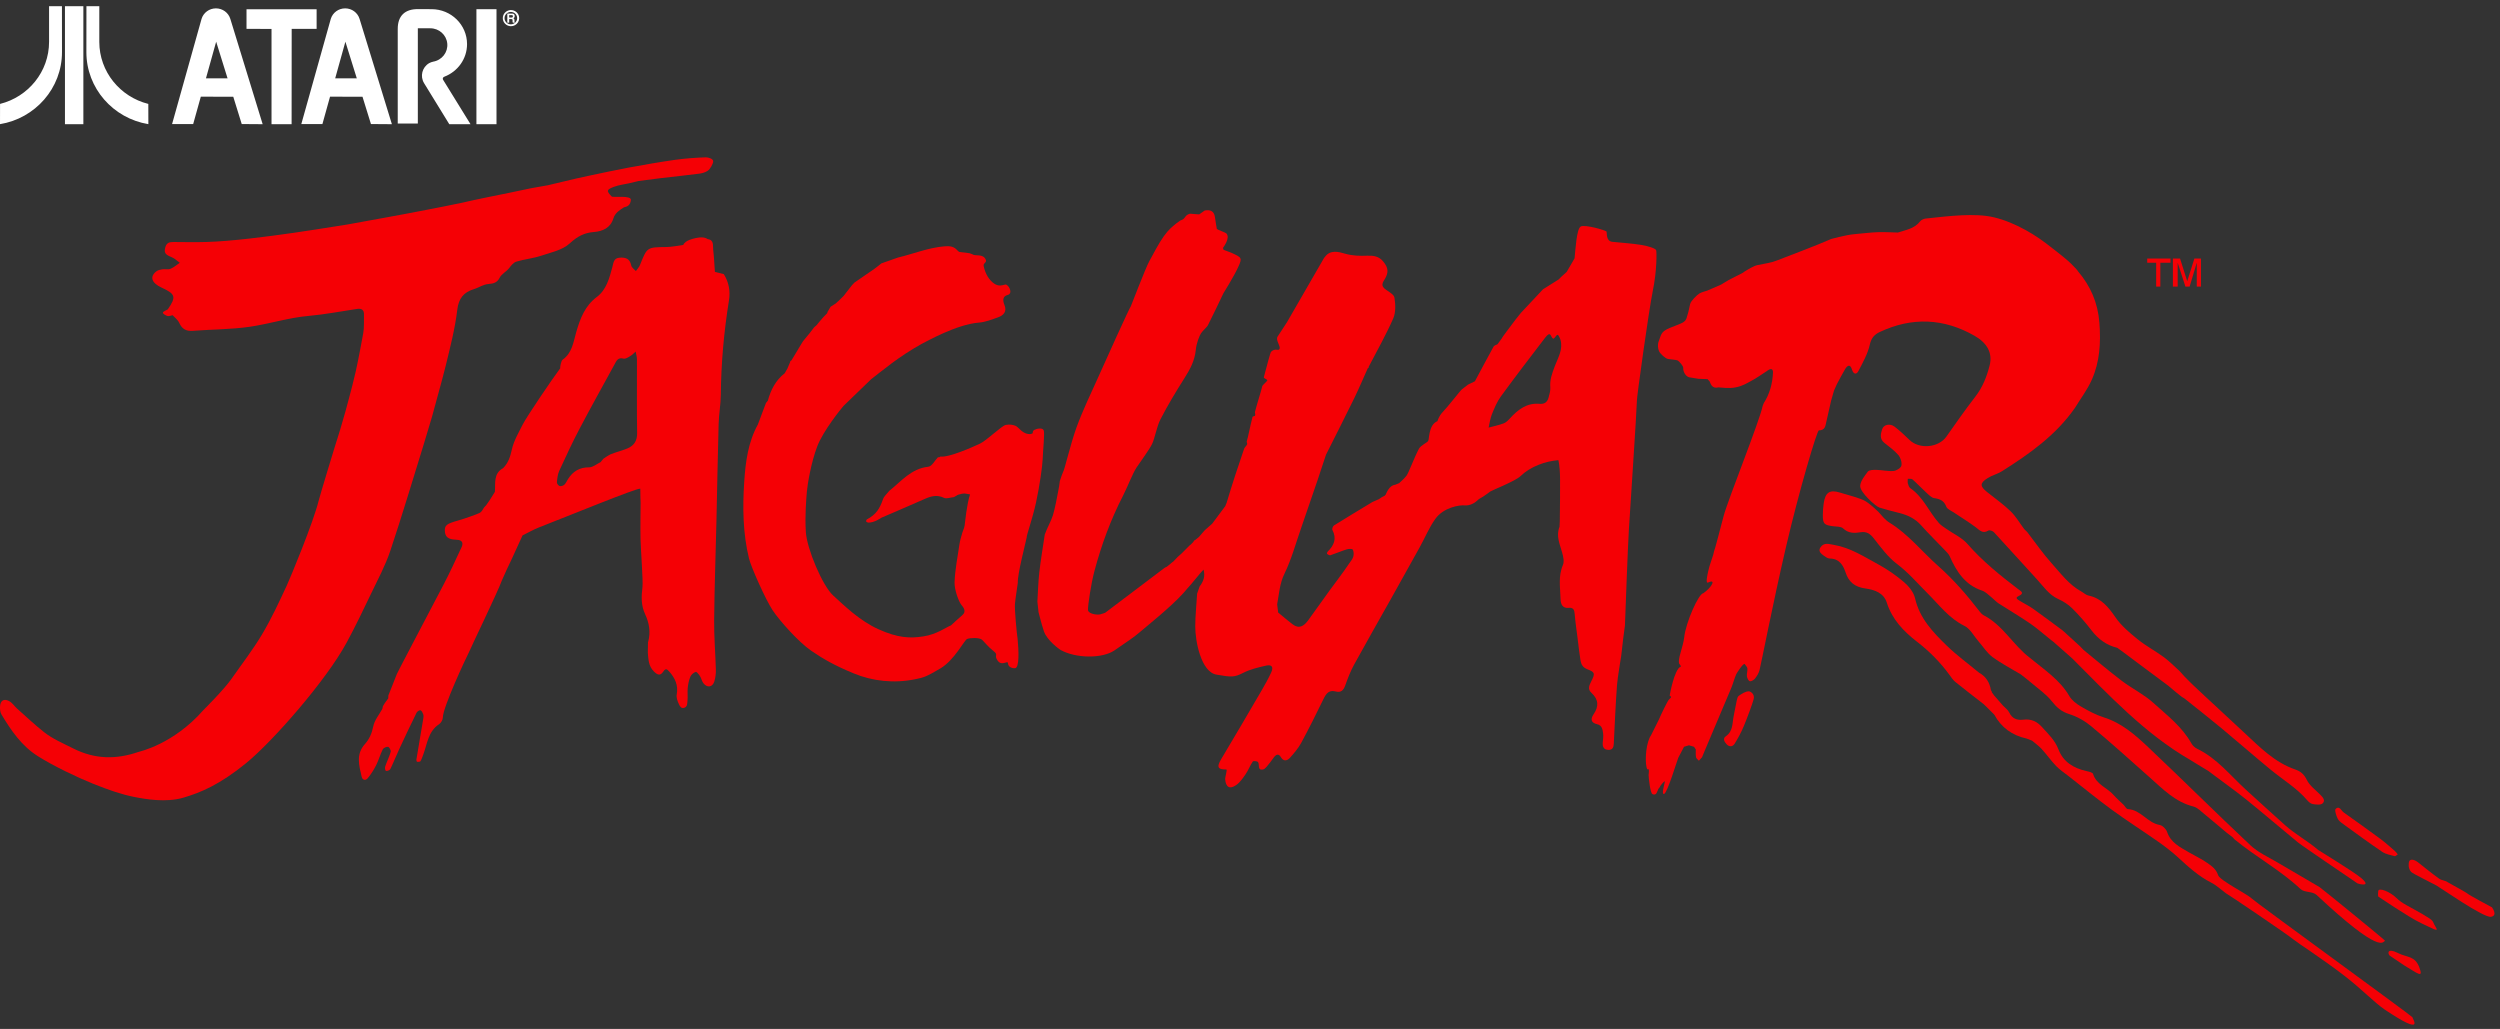 <svg width="294" height="121" viewBox="0 0 294 121" fill="none" xmlns="http://www.w3.org/2000/svg">
<rect x="0" y="0" width="294" height="121" fill="#333333" stroke="none"/>
<g clip-path="url(#clip0_887_1707)">
<path d="M45.9 64.778C47.3 60.598 48.553 56.369 49.86 52.158C50.183 51.119 50.485 50.075 50.797 49.033C50.837 48.807 51.986 44.786 52.424 42.978C52.948 40.814 53.512 38.642 53.774 36.44C53.936 35.076 54.536 34.371 55.714 34.008C56.402 33.797 56.781 33.446 57.494 33.394C58.078 33.351 58.486 33.204 58.755 32.667C58.984 32.212 59.574 31.93 59.88 31.525C60.107 31.224 60.394 30.867 60.724 30.767C61.668 30.482 62.675 30.391 63.609 30.082C64.787 29.692 66.149 29.411 67.006 28.621C67.883 27.813 68.697 27.373 69.829 27.286C70.877 27.206 71.789 26.801 72.127 25.703C72.337 25.023 72.857 24.716 73.383 24.378C73.864 24.28 74.131 24.087 74.19 23.51C74.249 22.933 72.081 23.255 71.938 23.11C71.271 22.432 71.335 22.298 72.213 21.966C72.786 21.75 73.413 21.682 74.016 21.547C74.381 21.46 74.747 21.372 75.112 21.285C75.978 21.172 76.843 21.05 77.71 20.949C79.212 20.771 80.718 20.619 82.218 20.425C82.568 20.38 82.945 20.272 83.233 20.079C83.499 19.901 83.863 19.277 83.872 18.971C83.882 18.666 83.28 18.494 82.992 18.503C81.793 18.544 80.589 18.627 79.402 18.795C77.554 19.058 75.713 19.38 73.877 19.719C72.346 20.001 70.826 20.342 69.3 20.657C69.086 20.682 66.335 21.323 66.138 21.38C65.549 21.52 64.959 21.66 64.369 21.8L64.239 21.819C63.661 21.921 63.085 22.023 62.508 22.125C60.718 22.496 58.932 22.884 57.138 23.233C56.165 23.421 55.17 23.663 54.202 23.87C52.822 24.165 51.469 24.422 50.085 24.693C47.023 25.294 43.95 25.832 40.881 26.396C40.586 26.407 29.983 28.289 24.343 28.455C23.035 28.493 21.722 28.471 20.41 28.46C19.957 28.456 19.595 28.532 19.45 29.053C19.264 29.721 19.416 29.939 20.192 30.247C20.541 30.386 20.829 30.68 21.144 30.904C20.781 31.148 20.443 31.449 20.046 31.614C19.776 31.727 19.422 31.623 19.112 31.668C18.864 31.703 18.585 31.761 18.395 31.906C17.565 32.538 17.819 33.283 19.033 33.838C20.645 34.574 20.741 34.919 19.736 36.375C19.542 36.508 19.154 36.632 19.154 36.774C19.155 36.915 19.501 37.105 19.705 37.164C19.879 37.214 20.098 37.105 20.296 37.066C20.561 37.359 20.917 37.612 21.07 37.954C21.395 38.68 21.867 38.968 22.667 38.906C24.901 38.732 27.159 38.748 29.369 38.428C31.681 38.093 33.924 37.36 36.276 37.152C38.196 36.983 40.098 36.609 42.009 36.327C42.525 36.251 42.822 36.448 42.804 36.998C42.78 37.73 42.846 38.509 42.715 39.192C42.585 39.874 42.184 42.142 41.821 43.741C41.34 45.861 40.641 48.248 40.627 48.373C40.415 49.104 40.204 49.833 39.992 50.564C39.279 52.794 37.599 58.366 37.463 58.921C36.837 61.466 34.124 67.998 33.732 68.843C32.83 70.787 31.923 72.742 30.831 74.581C29.754 76.395 28.449 78.074 27.24 79.809C26.31 81.143 23.945 83.478 23.914 83.512C20.388 87.535 16.384 88.392 16.293 88.423C13.67 89.331 11.166 89.31 8.595 88.009C7.437 87.422 6.204 86.906 5.199 86.114C4.122 85.267 2.956 84.176 1.968 83.294C1.672 83.03 1.461 82.651 1.054 82.437C0.452 82.122 0.033 82.394 0.003 83.09C-0.01 83.393 0.013 83.75 0.161 83.999C1.293 85.899 2.552 87.728 4.454 88.927C6.3 90.092 9.087 91.421 10.94 92.166C12.793 92.91 14.272 93.412 15.702 93.704C17.133 93.995 19.552 94.404 21.572 93.804C23.593 93.207 25.832 92.284 28.953 89.737C32.075 87.19 38.338 80.04 40.75 75.597C41.788 73.687 42.724 71.721 43.664 69.76C44.451 68.118 45.324 66.496 45.9 64.778Z" fill="#F50005"/>
<path d="M138.977 69.789L138.972 69.793L138.968 69.799L138.977 69.789Z" fill="#F50005"/>
<path d="M85.061 32.223C84.744 32.143 84.426 32.063 84.108 31.983L84.072 31.973C84.008 31.095 83.971 30.215 83.871 29.341C83.816 28.867 83.992 28.221 83.216 28.113L83.209 28.122C82.715 27.712 81.646 28.041 81.646 28.041C81.646 28.041 80.572 28.241 80.354 28.805C79.687 28.891 79.02 29.043 78.352 29.05C76.091 29.076 76.098 29.059 75.269 31.15C75.164 31.416 74.945 31.637 74.778 31.879C74.59 31.662 74.282 31.467 74.235 31.222C74.077 30.405 73.551 30.246 72.853 30.306C72.165 30.365 72.156 30.872 72.013 31.409C71.664 32.709 71.321 34.074 70.17 34.937C68.782 35.98 68.228 37.463 67.773 39.029C67.428 40.214 67.303 41.503 66.154 42.309C65.993 42.423 65.84 43.196 65.891 43.297C64.913 44.604 61.909 49.043 61.471 49.922C60.99 50.885 60.413 51.848 60.191 52.877C60.007 53.726 59.767 54.445 59.169 55.052C58.004 55.689 58.284 56.829 58.198 57.841C58.002 58.155 57.807 58.472 57.611 58.786C57.465 58.995 57.319 59.205 57.172 59.414C57.099 59.492 57.025 59.573 56.951 59.651C56.754 59.881 56.725 60.17 56.357 60.342C55.989 60.512 54.698 60.979 53.847 61.22C52.553 61.585 52.274 61.762 52.316 62.459C52.373 63.409 53.083 63.44 53.788 63.484C54.377 63.521 54.5 63.883 54.28 64.354C53.597 65.818 52.926 67.291 52.178 68.721C50.414 72.094 46.727 79.094 46.681 79.239C46.344 80.09 46.007 80.942 45.67 81.794C45.668 81.903 45.665 82.013 45.663 82.122C45.528 82.306 45.394 82.492 45.259 82.676C45.184 82.799 45.108 82.922 45.032 83.045C45.01 83.15 44.988 83.254 44.966 83.358C44.594 84.04 44.042 84.687 43.897 85.416C43.735 86.225 43.438 86.92 42.922 87.491C41.831 88.701 42.227 90.019 42.53 91.338C42.627 91.765 43.001 91.811 43.231 91.535C43.624 91.066 43.96 90.533 44.236 89.985C44.537 89.389 44.71 88.727 45.009 88.13C45.097 87.955 45.446 87.796 45.641 87.828C45.781 87.853 45.994 88.247 45.947 88.412C45.78 88.999 45.497 89.553 45.302 90.133C45.252 90.281 45.274 90.619 45.404 90.662C45.534 90.705 45.842 90.565 45.903 90.441C46.288 89.645 46.613 88.82 46.985 88.018C47.639 86.609 48.305 85.205 48.99 83.811C49.061 83.666 49.336 83.489 49.449 83.527C49.594 83.576 49.701 83.817 49.768 83.994C49.82 84.133 49.81 84.307 49.785 84.458C49.516 86.081 49.237 87.701 48.969 89.323C48.954 89.409 49.013 89.588 49.043 89.59C49.182 89.595 49.4 89.598 49.447 89.517C49.596 89.264 49.686 88.975 49.79 88.696C50.255 87.444 50.352 86.01 51.635 85.168C51.864 85.017 52.078 84.645 52.077 84.378C52.071 83.211 54.79 77.394 55.114 76.772L55.121 76.765C55.376 76.123 58.439 69.83 59.04 68.217C59.115 68.018 60.09 65.88 60.157 65.793C60.588 64.851 61.019 63.907 61.45 62.966C62.101 62.646 62.732 62.276 63.405 62.014C66.839 60.681 74.899 57.371 75.3 57.468C75.305 57.57 75.308 58.343 75.312 58.446C75.32 58.657 75.327 58.868 75.335 59.08C75.329 60.534 75.296 61.989 75.326 63.443C75.35 64.59 75.641 68.327 75.555 69.033C75.419 70.142 75.375 71.179 75.875 72.249C76.34 73.243 76.537 74.346 76.226 75.464L76.204 75.496C76.198 75.921 76.191 76.348 76.185 76.773V76.776C76.261 77.548 76.255 78.317 76.883 78.947C77.313 79.38 77.642 79.518 78.002 78.979C78.261 78.591 78.415 78.651 78.691 78.959C79.392 79.743 79.781 80.585 79.582 81.68C79.516 82.036 79.679 82.473 79.846 82.821C79.939 83.014 80.095 83.369 80.472 83.234C80.848 83.098 80.813 82.738 80.843 82.474C80.904 81.958 80.825 81.426 80.876 80.909C80.922 80.455 81.014 79.989 81.189 79.571C81.291 79.327 81.572 79.105 81.824 79.008C81.914 78.974 82.191 79.311 82.322 79.517C82.486 79.778 82.537 80.119 82.725 80.355C83.176 80.924 83.8 80.82 84.007 80.131C84.14 79.689 84.198 79.206 84.186 78.743C84.134 76.809 83.964 74.874 83.984 72.941C84.023 69.067 84.163 65.192 84.253 61.318C84.341 57.494 84.404 53.671 84.511 49.848C84.543 48.703 84.758 47.561 84.769 46.417C84.802 42.693 85.137 39 85.727 35.325C85.903 34.231 85.713 33.194 85.124 32.243L85.061 32.223ZM73.748 52.752C73.119 53.009 72.449 53.165 71.819 53.42C71.555 53.528 70.956 53.95 70.956 53.95C70.956 53.95 70.706 54.247 70.633 54.344C70.18 54.561 69.726 54.96 69.274 54.959C68.142 54.955 67.374 55.437 66.797 56.342C66.656 56.563 66.555 56.825 66.37 56.998C66.24 57.12 65.976 57.205 65.815 57.159C65.67 57.117 65.477 56.863 65.491 56.719C65.534 56.261 65.583 55.776 65.771 55.365C66.532 53.705 67.301 52.046 68.15 50.431C69.488 47.886 70.892 45.376 72.269 42.852C72.495 42.437 72.663 41.995 73.325 42.174C73.548 42.234 73.872 42.022 74.117 41.878C74.352 41.739 74.544 41.527 74.754 41.348C74.807 41.652 74.904 41.956 74.906 42.261C74.916 45.149 74.878 48.037 74.926 50.924C74.942 51.861 74.547 52.425 73.748 52.752Z" fill="#F50005"/>
<path d="M144.829 29.733C144.514 29.614 144.199 29.493 143.885 29.374C143.884 29.297 143.859 29.229 143.81 29.174C143.796 29.158 144.753 28.001 144.209 27.439C144.063 27.324 143.246 27.042 143.1 26.928C143.026 26.47 142.94 26.015 142.881 25.555C142.784 24.816 142.332 24.632 141.672 24.756C141.458 24.907 141.244 25.058 141.031 25.21L140.936 25.208L139.939 25.13C139.221 25.343 139.508 25.725 138.79 25.938C138.626 26.058 138.463 26.177 138.3 26.297C137.809 26.713 137.464 26.95 136.863 27.783C136.262 28.616 135.571 29.974 135.152 30.729C134.734 31.483 133.013 35.963 132.985 36.019C132.848 36.145 129.973 42.505 129.024 44.636C128.285 46.294 127.313 48.283 126.591 50.282C125.869 52.28 125.176 55.328 125.013 55.517C124.959 55.655 124.904 55.793 124.85 55.931C124.779 56.144 124.707 56.356 124.636 56.568C124.607 56.776 124.58 56.986 124.552 57.194C124.347 58.34 124.039 59.906 123.82 60.605C123.6 61.305 123.13 62.094 122.863 62.87C122.645 64.352 122.391 65.831 122.221 67.319C122.092 68.459 122.068 69.611 121.997 70.758C122.042 71.173 122.087 71.588 122.133 72.004C122.343 72.746 122.391 73.098 122.761 74.229C123.132 75.359 124.695 76.42 124.695 76.42C126.541 77.456 129.65 77.453 131.051 76.493C132.452 75.532 133.414 74.89 134.018 74.36C134.622 73.831 137.675 71.407 139.12 69.796C140.564 68.184 141.108 67.41 141.535 66.984C141.751 67.728 141.541 68.374 141.079 68.962C140.98 69.245 140.881 69.527 140.782 69.81C140.705 71.096 140.567 72.381 140.563 73.666C140.557 75.396 141.247 79.021 143.051 79.335C144.855 79.649 145.151 79.66 146.216 79.12C147.043 78.699 147.988 78.483 148.902 78.274C149.564 78.124 149.788 78.441 149.498 79.07C149.169 79.782 148.79 80.474 148.392 81.151C146.808 83.86 145.235 86.573 143.617 89.264C142.974 90.334 143.34 90.481 144.211 90.493C144.367 90.496 144.054 91.367 144.08 91.656C144.163 92.579 144.613 92.856 145.378 92.322C145.825 92.009 146.166 91.511 146.482 91.047C146.803 90.577 147.007 90.028 147.326 89.556C147.385 89.467 147.868 89.503 147.948 89.623C148.15 89.914 147.84 90.616 148.514 90.493C148.833 90.436 149.087 89.975 149.351 89.68C149.525 89.484 149.651 89.25 149.819 89.048C150.1 88.708 150.366 88.582 150.655 89.073C150.951 89.579 151.386 89.467 151.693 89.122C152.179 88.577 152.669 88.011 153.015 87.375C153.933 85.677 154.797 83.947 155.64 82.209C155.945 81.579 156.276 81.109 157.058 81.314C157.714 81.485 157.996 81.181 158.206 80.591C158.502 79.753 158.828 78.915 159.254 78.138C160.656 75.575 162.111 73.041 163.539 70.493C164.688 68.445 165.827 66.391 166.968 64.339C167.583 63.234 168.063 62.038 168.806 61.008C169.78 59.655 171.661 59.372 172.245 59.434C172.829 59.495 173.453 59.142 173.722 58.87C173.991 58.599 174.055 58.634 174.436 58.388C174.817 58.142 175.062 57.939 175.245 57.806C175.426 57.673 178.225 56.568 178.814 55.992C179.949 54.882 181.704 54.237 183.27 54.113C183.418 54.834 183.457 55.616 183.464 56.351C183.479 58.001 183.445 59.654 183.432 61.305C183.421 61.521 183.41 61.739 183.399 61.955C182.971 63.016 183.427 63.975 183.705 64.969C183.838 65.44 183.974 66.038 183.799 66.445C183.221 67.778 183.494 69.133 183.522 70.479C183.533 71.013 183.741 71.557 184.46 71.484C185.053 71.425 185.144 71.737 185.184 72.228C185.262 73.166 185.404 74.098 185.521 75.032C185.632 75.912 185.721 76.797 185.868 77.671C185.946 78.134 186.138 78.499 186.681 78.708C187.565 79.047 187.592 79.192 187.156 80.078C186.91 80.58 186.654 81.022 187.161 81.486C188 82.255 188.036 83.086 187.404 84.001C187.025 84.552 187.092 85.004 187.813 85.165C188.422 85.302 188.461 85.802 188.525 86.251C188.578 86.606 188.507 86.978 188.481 87.343C188.447 87.835 188.609 88.175 189.156 88.186C189.635 88.197 189.761 87.889 189.781 87.467C189.897 85.171 189.989 82.874 190.159 80.583C190.23 79.605 190.644 77.29 190.658 77.101C190.755 76.143 191.044 73.784 191.093 73.562C191.19 71.045 191.418 64.609 191.559 62.242C191.703 59.875 192.451 48.774 192.501 47.104C192.445 46.996 193.887 36.554 194.373 34.185C194.859 31.816 194.829 29.683 194.77 29.439C194.712 29.195 193.677 28.911 193.101 28.816C191.945 28.627 190.77 28.557 189.602 28.438C188.841 28.344 188.997 27.413 188.933 27.248C188.871 27.084 186.396 26.375 185.901 26.634C185.405 26.893 185.287 29.281 185.167 30.385C184.858 30.914 184.552 31.442 184.245 31.971C184.018 32.177 183.791 32.384 183.564 32.591C183.474 32.683 183.382 32.775 183.292 32.868C182.682 33.25 182.074 33.632 181.465 34.014C180.595 34.942 179.725 35.87 178.854 36.798C178.797 36.861 178.351 37.42 178.224 37.589C177.751 38.241 176.639 39.656 176.63 39.768C176.455 40.007 176.28 40.246 176.105 40.485C176.105 40.485 175.713 40.636 175.653 40.745C174.907 42.103 174.179 43.472 173.448 44.839C173.448 44.839 172.921 45.094 172.64 45.23C172.397 45.418 172.155 45.606 171.913 45.794C171.815 45.826 170.31 47.795 169.506 48.636C169.342 48.809 169.043 49.426 169.046 49.525C167.968 49.972 168.104 51.668 167.945 51.87C167.787 52.071 167.059 52.409 166.871 52.763C166.323 53.787 165.663 55.603 165.411 55.934C165.161 56.265 164.781 56.596 164.54 56.82C164.38 56.885 164.222 56.948 164.061 57.012C163.371 57.084 163.051 57.971 162.961 58.156C162.87 58.343 162.632 58.378 162.468 58.489C162.349 58.57 162.23 58.651 162.111 58.734L162.13 58.715C161.888 58.82 161.647 58.925 161.407 59.03C159.893 59.947 158.378 60.855 156.876 61.793C156.748 61.873 156.628 62.202 156.691 62.32C157.219 63.334 156.89 64.135 156.141 64.863C156.077 64.925 156.031 65.118 156.053 65.133C156.173 65.213 156.344 65.333 156.452 65.297C157.098 65.085 157.722 64.81 158.37 64.606C158.597 64.535 159.028 64.525 159.086 64.636C159.209 64.866 159.219 65.216 159.141 65.478C159.059 65.765 158.829 66.011 158.658 66.271C158.059 67.186 156.506 69.241 156.39 69.399C155.532 70.577 154.701 71.775 153.839 72.95C153.332 73.64 152.775 74.005 151.984 73.4C151.412 72.963 150.868 72.487 150.311 72.031C150.273 71.711 150.234 71.393 150.194 71.072C150.418 69.853 150.481 68.638 151.059 67.452C151.869 65.787 152.363 63.966 152.976 62.206C153.645 60.286 154.298 58.361 154.954 56.438C155.289 55.455 155.617 54.469 155.935 53.48C157.042 51.274 158.163 49.076 159.245 46.859C159.814 45.694 160.314 44.496 160.847 43.313C160.936 43.287 160.972 43.228 160.957 43.137C161.933 41.249 162.989 39.396 163.842 37.455C164.155 36.742 164.113 35.797 163.986 34.997C163.927 34.618 163.303 34.311 162.906 34.005C162.485 33.68 162.49 33.392 162.777 32.947C163.357 32.038 163.271 31.478 162.647 30.728C162.151 30.132 161.499 30.041 160.803 30.069C159.925 30.103 159.091 30.092 158.201 29.839C157.47 29.631 156.432 29.298 155.777 30.26L155.715 30.323C155.466 30.766 151.568 37.535 151.354 37.884L150.25 39.576C149.968 39.999 150.617 40.677 150.476 41.015C150.336 41.354 149.994 40.851 149.459 41.387C149.424 41.398 148.986 42.948 148.624 44.371C148.593 44.491 149.065 44.617 149.033 44.742C149.006 44.845 148.478 45.285 148.451 45.39C148.181 46.448 147.88 47.304 147.594 48.405C147.542 48.607 147.657 48.638 147.605 48.832C147.555 49.024 147.338 48.875 147.291 49.057C147.017 50.083 146.777 51.436 146.624 51.873C146.58 51.998 146.704 52.124 146.66 52.25C146.599 52.424 146.37 52.598 146.309 52.773C145.584 54.868 144.895 56.971 144.262 59.095C144.205 59.237 144.148 59.381 144.09 59.523C143.577 60.211 143.064 60.899 142.551 61.587C142.256 61.848 141.96 62.109 141.666 62.37C141.667 62.427 141.666 62.484 141.661 62.537C141.666 62.483 141.667 62.427 141.666 62.37C141.438 62.631 141.212 62.891 140.99 63.152C140.841 63.273 140.69 63.396 140.539 63.517C140.437 63.542 140.374 63.607 140.354 63.712C140.235 63.834 140.117 63.958 139.998 64.081C139.997 64.068 139.999 64.057 139.997 64.044C139.646 64.397 139.295 64.748 138.943 65.1C139.027 65.097 139.107 65.09 139.184 65.08C139.107 65.091 139.027 65.097 138.943 65.1C138.799 65.228 138.655 65.355 138.511 65.482C138.335 65.666 138.159 65.85 137.983 66.034C137.889 66.068 137.428 66.506 137.226 66.642C137.134 66.689 137.032 66.723 136.951 66.784C134.624 68.54 132.299 70.298 129.974 72.056C129.79 72.118 129.793 72.132 129.421 72.242C129.049 72.352 127.983 72.198 127.949 71.745C127.914 71.291 128.298 68.685 128.705 67.157C129.526 64.078 130.61 61.131 132.062 58.306C132.624 57.21 133.176 55.708 133.662 54.974C134.148 54.24 135.125 52.934 135.473 52.235C135.821 51.535 136.008 50.212 136.475 49.303C137.33 47.641 138.302 46.033 139.303 44.451C139.953 43.424 140.5 42.419 140.624 41.16C140.706 40.312 141.057 39.462 141.253 39.173C141.449 38.884 141.941 38.462 142.037 38.274C142.673 37.029 143.263 35.76 143.868 34.499C143.868 34.499 145.125 32.482 145.611 31.41C146.105 30.322 146.054 30.298 144.829 29.733ZM141.647 62.65C141.644 62.661 141.644 62.675 141.642 62.685C141.644 62.675 141.644 62.662 141.647 62.65ZM151.361 37.881L151.414 37.952L151.363 37.89C151.361 37.887 151.361 37.884 151.361 37.881ZM182.815 43.141C182.516 43.946 182.243 44.679 182.315 45.547C182.348 45.945 182.214 46.366 182.108 46.763C181.97 47.282 181.636 47.542 181.062 47.49C179.553 47.353 178.507 48.175 177.562 49.21C177.356 49.437 177.114 49.682 176.838 49.785C176.263 50 175.653 50.125 175.059 50.287C175.185 49.753 175.252 49.194 175.457 48.691C175.748 47.974 176.054 47.236 176.504 46.617C178.192 44.3 179.94 42.028 181.679 39.752C182.447 38.746 182.315 39.736 182.679 39.823C182.78 39.848 183.061 39.344 183.16 39.375C183.289 39.417 183.329 39.546 183.387 39.653C183.441 39.754 183.483 39.859 183.515 39.968C183.59 40.227 183.611 40.501 183.597 40.769C183.569 41.315 183.361 41.817 183.156 42.316C183.04 42.591 182.916 42.863 182.815 43.141Z" fill="#F50005"/>
<path d="M221.014 59.691C221.491 59.848 222.584 60.134 223.375 60.331C224.358 60.578 225.221 60.989 225.917 61.771C226.814 62.78 227.786 63.723 228.718 64.702C228.928 64.922 229.166 65.148 229.287 65.419C230.081 67.216 231.085 68.785 233.092 69.457C233.513 69.597 233.858 69.98 234.224 70.266C234.499 70.483 234.731 70.763 235.026 70.953C236.25 71.746 237.515 72.48 238.719 73.306C239.572 73.891 240.351 74.588 241.163 75.235C241.275 75.32 241.385 75.405 241.496 75.49C242.226 76.135 242.958 76.779 243.688 77.424C248.021 81.748 252.193 86.26 257.573 89.368C257.993 89.626 258.414 89.884 258.834 90.143C259.125 90.317 259.413 90.49 259.702 90.664C259.948 90.847 260.189 91.031 260.433 91.214C261.685 92.154 262.966 93.059 264.182 94.043C266.215 95.687 268.198 97.389 270.217 99.048C270.823 99.545 276.601 103.44 277.244 103.888C277.306 103.932 279.02 104.397 277.669 103.252C276.798 102.514 272.668 99.997 272.629 99.963C271.447 98.94 269.926 98.109 268.758 97.071C267.198 95.686 265.663 94.273 264.119 92.868C262.276 91.187 260.716 89.173 258.392 88.059C258.123 87.931 257.858 87.688 257.712 87.429C256.616 85.463 254.846 84.115 253.23 82.655C252.12 81.65 250.719 80.973 249.515 80.059C247.978 78.892 246.508 77.636 245.01 76.42C244.874 76.278 244.739 76.136 244.603 75.995C243.936 75.386 243.27 74.778 242.603 74.171C241.432 73.307 240.273 72.428 239.087 71.588C238.58 71.229 238.006 70.963 237.48 70.628C237.305 70.515 236.905 70.324 237.377 70.103C238.137 69.747 237.673 69.542 237.325 69.275C235.209 67.658 233.145 65.999 231.378 63.974C230.718 63.218 229.706 62.77 228.86 62.174C228.567 61.967 228.248 61.772 228.015 61.508C226.843 60.189 226.179 58.457 224.662 57.415C224.509 57.309 224.424 57.067 224.369 56.87C224.318 56.695 224.355 56.496 224.352 56.309C224.539 56.327 224.792 56.273 224.903 56.374C225.454 56.858 225.95 57.398 226.492 57.889C226.791 58.16 227.12 58.532 227.474 58.582C228.165 58.68 228.62 58.894 228.888 59.591C228.999 59.879 229.438 60.047 229.741 60.25C230.606 60.833 231.5 61.373 232.335 61.996C232.805 62.348 233.159 62.812 233.836 62.391C233.967 62.309 234.346 62.437 234.485 62.586C236.185 64.425 237.854 66.293 239.55 68.136C240.315 68.967 240.941 69.94 242.039 70.441C242.632 70.71 243.22 71.076 243.679 71.531C244.493 72.337 245.254 73.207 245.951 74.118C246.747 75.16 247.719 75.88 248.996 76.184C249.333 76.431 249.673 76.678 250.011 76.926C250.468 77.269 250.925 77.612 251.382 77.954C252.59 78.855 253.8 79.755 255.009 80.657C255.22 80.837 255.432 81.016 255.645 81.196C255.764 81.293 255.881 81.393 255.999 81.491C256.194 81.646 256.39 81.8 256.585 81.955C256.687 82.017 256.79 82.079 256.892 82.141C258.355 83.314 259.835 84.467 261.276 85.664C263.207 87.268 265.093 88.925 267.032 90.517C268.478 91.705 270.107 92.672 271.34 94.12C271.504 94.313 271.747 94.521 271.979 94.558C272.361 94.615 272.903 94.692 273.131 94.486C273.516 94.136 273.158 93.751 272.845 93.439C272.296 92.885 271.611 92.385 271.282 91.715C270.968 91.075 270.56 90.709 269.957 90.505C267.49 89.667 265.738 87.848 263.902 86.143C262.336 84.689 260.768 83.235 259.202 81.78C258.761 81.366 258.321 80.952 257.881 80.54C257.78 80.442 257.678 80.342 257.578 80.244C257.336 80 257.093 79.756 256.852 79.511C256.681 79.321 256.51 79.13 256.341 78.939C255.725 78.387 255.148 77.782 254.487 77.294C253.484 76.556 252.364 75.969 251.399 75.189C250.441 74.414 249.457 73.587 248.771 72.587C247.939 71.373 247.1 70.342 245.589 70.032C245.297 69.972 245.052 69.718 244.777 69.568C243.32 68.774 242.354 67.446 241.283 66.255C240.242 65.099 239.354 63.803 238.4 62.568C238.281 62.451 238.163 62.334 238.044 62.217C237.519 61.515 237.073 60.731 236.45 60.128C235.595 59.3 234.609 58.607 233.676 57.859C232.824 57.176 232.814 56.816 233.75 56.223C234.273 55.89 234.912 55.746 235.437 55.414C238.67 53.373 241.778 51.178 244.007 47.976C244.678 46.879 245.473 45.837 245.99 44.672C246.939 42.541 247.07 40.298 246.888 37.948C246.704 35.588 245.853 33.649 244.37 31.901C244.357 31.798 243.592 31.05 243.513 30.965C243.217 30.668 242.534 30.087 240.619 28.622C238.705 27.157 235.987 25.707 233.602 25.395C231.217 25.082 227.926 25.568 226.491 25.698C226.25 25.72 225.946 25.849 225.806 26.032C225.139 26.899 224.127 27.036 223.193 27.346C222.415 27.329 221.636 27.277 220.859 27.303C220.047 27.331 219.236 27.433 218.426 27.503C218.134 27.521 217.368 27.619 217.277 27.65C216.904 27.711 215.577 28.027 215.336 28.107C213.911 28.756 209.873 30.276 209.038 30.605C208.202 30.934 207.851 30.928 206.699 31.172C206.208 31.277 205.638 31.641 205.127 31.954L204.96 32.079C204.404 32.362 203.849 32.647 203.292 32.93C202.991 33.112 202.69 33.293 202.389 33.475C201.856 33.706 201.323 33.938 200.789 34.169C200.592 34.251 200.142 34.338 199.863 34.505C199.583 34.672 198.849 35.378 198.763 35.746C198.677 36.114 198.623 36.366 198.553 36.677C198.481 36.925 198.409 37.174 198.335 37.422C198.335 37.422 198.284 37.541 198.283 37.541C198.117 37.929 197.52 38.1 197.173 38.247C196.695 38.451 196.084 38.623 195.674 38.95C195.297 39.252 195.228 39.737 195.057 40.161C194.926 40.483 194.96 40.988 195.104 41.3C195.243 41.604 195.841 42.166 196.163 42.216C196.532 42.272 197.091 42.309 197.269 42.383C197.447 42.457 197.986 43.051 197.952 43.3C197.918 43.548 198.114 44.187 198.62 44.364C198.983 44.423 199.346 44.483 199.709 44.544C200.076 44.559 200.443 44.575 200.811 44.59C200.898 44.689 200.985 44.788 201.073 44.887C201.23 45.369 201.488 45.703 202.068 45.557C202.491 45.558 203.289 45.727 204.131 45.551C204.973 45.376 205.387 45.088 205.974 44.779C206.604 44.446 207.184 44.02 207.785 43.636C208.134 43.357 208.534 43.236 208.503 43.851C208.436 45.105 208.126 46.313 207.43 47.389C207.383 47.503 207.336 47.616 207.29 47.73C206.967 49.417 203.205 58.779 202.703 60.664C202.2 62.55 201.712 64.5 201.569 64.836C201.537 64.973 201.508 65.109 201.475 65.246C201.271 65.892 201.025 66.528 200.882 67.185C200.789 67.616 200.545 68.66 200.872 68.506C201.903 68.023 201.238 69.133 200.314 69.76C199.759 69.796 198.246 73.197 198.061 74.963C197.947 76.049 197.219 77.638 197.497 78.08C197.553 78.17 197.75 78.359 197.639 78.406C196.888 78.709 196.353 81.798 196.353 81.798C196.353 81.798 196.6 81.933 196.477 82.058C196.353 82.182 196.337 82.214 196.251 82.29C196.101 82.439 195.261 84.179 195.104 84.581C195.038 84.697 194.254 86.29 194.156 86.479C193.608 87.251 193.423 89.231 193.628 90.204C193.765 90.846 193.899 90.082 193.912 90.742C193.915 90.899 193.875 90.991 193.876 91.141C193.877 91.453 194.066 93.264 194.331 93.386C194.825 93.613 194.86 93.08 195.021 92.784C195.07 92.695 195.149 92.624 195.215 92.545C195.186 92.432 195.664 91.924 195.766 91.869C195.87 91.903 195.304 93.474 195.694 93.367C196.084 93.262 197.236 89.395 197.366 89.111C197.592 88.68 197.817 88.251 198.043 87.821C198.237 87.763 198.431 87.704 198.624 87.645C198.824 87.704 199.023 87.764 199.22 87.823C199.288 87.928 199.356 88.034 199.425 88.139C199.429 88.445 199.395 88.758 199.454 89.053C199.483 89.206 199.674 89.326 199.79 89.461C199.914 89.324 200.038 89.189 200.161 89.051C200.258 88.817 200.349 88.582 200.449 88.348C201.495 85.874 202.543 83.4 203.587 80.928C203.814 80.386 203.949 79.81 204.188 79.273C204.227 79.185 205.045 77.885 205.187 78.106C205.295 78.273 205.478 78.433 205.495 78.609C205.524 78.912 205.397 79.232 205.436 79.532C205.464 79.749 205.631 80.086 205.78 80.113C205.966 80.145 206.26 79.961 206.399 79.784C206.621 79.502 206.824 79.169 206.916 78.825C207.123 78.038 208.456 71.108 210.028 64.343C211.569 57.71 213.682 50.612 213.897 50.611C214.382 50.611 214.609 50.379 214.699 49.943C214.914 48.994 215.129 48.045 215.344 47.096C215.457 46.71 215.568 46.325 215.678 45.939C215.789 45.692 215.898 45.446 216.008 45.199C216.33 44.603 216.631 43.992 216.982 43.413C217.263 42.951 217.59 42.781 217.802 43.481C217.96 44.003 218.309 44.093 218.546 43.64C219.07 42.634 219.649 41.607 219.892 40.519C220.071 39.721 220.444 39.332 221.081 39.033C224.866 37.262 228.576 37.422 232.203 39.486C233.702 40.339 234.344 41.529 233.984 42.961C233.653 44.278 233.163 45.531 232.307 46.637C231.125 48.168 230.007 49.753 228.899 51.34C227.983 52.651 225.724 52.869 224.56 51.739C223.997 51.191 223.422 50.65 222.8 50.175C222.265 49.765 221.517 49.922 221.342 50.477C221.173 51.008 221.013 51.602 221.581 52.064C222.153 52.528 222.768 52.958 223.241 53.508C223.509 53.819 223.683 54.373 223.606 54.759C223.552 55.029 223.017 55.36 222.676 55.388C222.01 55.441 221.328 55.272 220.652 55.257C220.309 55.249 219.801 55.262 219.65 55.469C219.314 55.932 218.789 56.55 218.76 57.146C218.722 57.907 220.598 59.553 221.014 59.691Z" fill="#F50005"/>
<path d="M272.78 104.323C271.123 103.334 269.443 102.385 267.784 101.399C266.723 100.768 265.547 100.246 264.665 99.418C260.624 95.626 256.696 91.714 252.669 87.907C251.122 86.445 249.521 85.023 247.396 84.36C246.458 84.066 245.567 83.58 244.712 83.081C244.193 82.778 243.648 82.365 243.355 81.863C242.22 79.909 240.36 78.736 238.696 77.346C236.737 75.856 235.55 73.528 233.288 72.361C233.109 72.268 232.952 72.104 232.826 71.941C231.337 69.998 229.739 68.162 227.899 66.53C226.003 64.849 224.421 62.823 222.219 61.474C221.699 61.157 221.298 60.635 220.879 60.173C220.832 60.122 219.914 59.239 219.327 58.909C218.74 58.577 217.374 58.23 216.385 57.928C215.161 57.551 214.654 57.904 214.465 59.211C214.397 59.675 214.363 60.15 214.364 60.62C214.368 61.595 214.529 61.744 215.546 61.883C215.955 61.939 216.488 61.896 216.741 62.135C217.371 62.734 218.072 62.711 218.797 62.594C219.522 62.477 219.932 62.769 220.371 63.331C221.201 64.393 222.028 65.525 223.086 66.322C224.442 67.343 225.508 68.611 226.687 69.784C228.054 71.143 229.199 72.714 231.021 73.606C231.7 73.941 232.126 74.797 232.667 75.417C233.212 76.041 233.667 76.786 234.316 77.266C235.361 78.039 236.533 78.638 237.652 79.312C238.056 79.635 238.469 79.947 238.862 80.283C239.691 80.996 240.629 81.627 241.293 82.471C241.87 83.202 242.427 83.692 243.342 83.978C244.268 84.269 245.184 84.786 245.931 85.41C248.262 87.357 250.52 89.39 252.791 91.41C254.352 92.799 255.808 94.313 257.952 94.85C258.418 94.967 258.819 95.399 259.218 95.722C260.102 96.441 260.967 97.181 261.839 97.913C262.088 98.103 262.338 98.294 262.587 98.485C262.654 98.564 262.712 98.657 262.792 98.721C265.296 100.776 268.173 102.327 270.554 104.56C271.007 104.983 271.947 104.793 272.438 105.252C280.053 112.378 280.215 110.749 280.478 110.627C280.334 110.427 272.975 104.439 272.78 104.323Z" fill="#F50005"/>
<path d="M260.854 102.926C260.604 102.174 260.082 101.838 259.559 101.471C258.882 100.994 258.116 100.646 257.398 100.226C256.373 99.623 255.284 99.108 254.849 97.832C254.732 97.489 254.31 97.072 253.973 97.015C252.533 96.767 251.762 95.229 250.244 95.154C250.056 95.145 249.889 94.799 249.705 94.618C249.334 94.252 248.928 93.918 248.591 93.525C247.834 92.638 246.538 92.285 246.145 91.018C246.09 90.838 245.645 90.741 245.364 90.679C243.858 90.345 242.636 89.608 242.072 88.124C241.665 87.054 240.882 86.326 240.152 85.515C239.534 84.829 238.848 84.518 237.943 84.635C237.198 84.731 236.632 84.509 236.276 83.775C236.124 83.463 235.792 83.237 235.543 82.972C235.201 82.579 234.858 82.187 234.515 81.795C234.428 81.677 234.343 81.557 234.256 81.439C234.249 81.336 234.209 81.25 234.136 81.178C233.99 80.271 233.556 79.56 232.736 79.109C231.452 78.043 230.094 77.054 228.902 75.893C227.292 74.327 225.742 72.702 225.21 70.355C225.05 69.655 224.483 68.948 223.917 68.464C222.97 67.656 221.923 66.933 220.829 66.34C219.186 65.45 217.593 64.41 215.696 64.085C215.097 63.983 214.486 63.744 214.069 64.394C213.801 64.813 214.134 65.102 214.484 65.354C214.692 65.503 214.946 65.681 215.18 65.683C216.282 65.696 216.751 66.442 217.035 67.308C217.422 68.496 218.167 69.042 219.413 69.212C220.431 69.352 221.522 69.721 221.883 70.859C222.514 72.848 223.87 74.255 225.444 75.471C226.9 76.597 228.171 77.877 229.252 79.358C229.464 79.649 229.665 79.967 229.939 80.188C231.024 81.069 232.135 81.917 233.237 82.776C233.348 82.879 233.458 82.982 233.57 83.086C233.887 83.403 234.205 83.721 234.523 84.038C235.355 85.56 236.633 86.485 238.323 86.853C238.541 86.938 238.762 87.024 238.98 87.108C239.358 87.433 239.773 87.723 240.107 88.089C240.695 88.733 241.196 89.456 241.799 90.083C242.229 90.53 242.761 90.879 243.256 91.264C244.947 92.589 246.608 93.954 248.341 95.22C250.105 96.51 251.955 97.686 253.745 98.942C254.554 99.51 255.351 100.112 256.079 100.777C257.314 101.903 258.524 103.035 260.04 103.799C260.657 104.111 261.178 104.615 261.742 105.032C261.839 105.044 269.076 109.933 269.766 110.523C270.17 110.869 273.108 112.749 275.783 114.813C277.678 116.278 279.302 117.957 280.418 118.709C285.474 122.111 283.562 119.625 283.723 119.646C283.579 119.425 264.98 105.911 264.837 105.69C264.325 105.169 261.059 103.545 260.854 102.926Z" fill="#F50005"/>
<path d="M205.662 81.297C205.265 81.297 204.85 81.584 204.487 81.822C204.342 81.916 204.285 82.184 204.241 82.385C204.107 82.992 204.006 83.606 203.88 84.215C203.705 85.055 203.827 85.99 202.953 86.589C202.559 86.859 202.794 87.25 203.057 87.533C203.388 87.885 203.778 87.802 203.99 87.462C204.401 86.804 204.772 86.11 205.07 85.394C205.485 84.4 206.053 82.864 206.226 82.242C206.4 81.619 205.85 81.297 205.662 81.297Z" fill="#F50005"/>
<path d="M100.372 79.182C102.614 80.114 105.148 80.391 107.648 79.874C108.678 79.662 108.915 79.591 110.587 78.609C112.259 77.626 113.401 75.259 113.742 75.136C114.084 75.012 115.153 74.953 115.481 75.23C115.674 75.391 116.189 76.061 116.835 76.563C117.482 77.065 116.841 77.017 117.33 77.698C117.819 78.378 118.518 77.632 118.531 77.972C118.543 78.311 118.797 78.585 119.352 78.582C119.908 78.581 119.791 76.42 119.675 75.171C119.56 74.45 119.305 71.65 119.357 71.038C119.409 70.427 119.581 69.379 119.692 68.548C119.651 67.478 120.592 63.947 120.743 63.184C120.674 63.079 121.411 61.052 121.84 59.081C122.269 57.11 122.591 54.769 122.614 54.039C122.657 52.899 122.871 50.98 122.743 50.618C122.614 50.256 121.912 50.405 121.646 50.552C121.381 50.7 121.509 50.797 121.441 50.919L121.428 50.973C121.377 50.965 121.332 50.978 121.297 51.027C120.316 51.199 119.808 50.219 119.42 50.074C119.033 49.929 118.754 49.897 118.283 49.971C117.811 50.045 116.064 51.789 115.227 52.181C114.39 52.573 111.571 53.832 110.598 53.688C110.516 53.769 110.419 53.797 110.306 53.772C109.93 54.161 109.585 54.846 109.172 54.889C107.146 55.104 105.987 56.609 104.568 57.734C104.32 58.056 103.969 58.343 103.841 58.709C103.461 59.799 103.048 60.501 101.948 61.081C101.889 61.113 101.835 61.28 101.866 61.328C101.912 61.4 102.035 61.455 102.127 61.458C102.823 61.481 103.647 60.887 103.647 60.887C103.647 60.887 107.068 59.418 108.771 58.667C109.507 58.342 110.201 58.155 111.006 58.544C111.313 58.691 111.786 58.497 112.183 58.458C112.339 58.368 112.495 58.278 112.65 58.188C112.81 58.146 112.97 58.105 113.13 58.063L113.426 58.033C113.643 58.067 113.86 58.104 114.078 58.139C113.684 59.32 113.5 61.406 113.443 61.782C113.386 62.157 113.247 62.366 113.163 62.666C113.038 63.11 112.899 63.557 112.83 64.013C112.611 65.49 112.317 66.967 112.257 68.453C112.22 69.372 112.768 70.788 113.055 71.125C113.343 71.463 113.663 71.933 113.165 72.347C112.667 72.761 112.279 73.144 111.837 73.544C111.284 73.749 110.194 74.591 108.592 74.84C106.989 75.088 105.604 75.025 103.337 74.012C101.071 73.001 99.228 71.16 97.977 70.028C96.726 68.895 94.897 64.552 94.769 62.585C94.639 60.618 94.826 58.623 94.887 57.825C94.947 57.026 95.393 54.34 96.111 52.485C96.829 50.63 98.914 48.056 99.204 47.73C100.286 46.685 101.367 45.639 102.449 44.594C103.677 43.659 105.62 41.975 108.393 40.437C109.022 40.129 112.496 38.144 115.133 37.936C115.9 37.876 116.65 37.572 117.385 37.312C118.051 37.075 118.435 36.604 118.12 35.854C117.904 35.337 117.91 34.835 118.49 34.691C119.221 34.509 118.563 33.383 118.217 33.464C117.843 33.55 117.472 33.711 116.94 33.366C116.359 32.989 115.872 32.238 115.676 31.273C115.596 30.874 116.22 30.895 115.826 30.365C115.433 29.835 114.667 30.163 114.339 29.895C114.23 29.857 114.121 29.818 114.012 29.779C113.605 29.728 113.197 29.676 112.79 29.625C112.726 29.569 112.662 29.512 112.599 29.456C112.189 28.972 111.715 28.915 111.072 28.968C109.171 29.125 107.427 29.853 105.605 30.288C104.954 30.516 104.303 30.744 103.652 30.973C103.369 31.196 103.095 31.431 102.8 31.637C102.036 32.173 101.262 32.696 100.491 33.225C100.397 33.324 100.302 33.423 100.208 33.522L100.178 33.559C99.935 33.871 99.692 34.182 99.448 34.493C99.375 34.59 99.302 34.686 99.23 34.782C99.019 34.988 98.808 35.194 98.598 35.4C98.485 35.501 98.373 35.602 98.261 35.703C98.071 35.823 97.88 35.943 97.69 36.064L97.671 36.084C97.551 36.288 97.43 36.491 97.31 36.696L97.29 36.819C97.124 36.99 96.959 37.161 96.793 37.333C96.648 37.501 96.504 37.67 96.359 37.839C96.25 37.972 96.141 38.106 96.033 38.239C95.933 38.328 95.832 38.416 95.732 38.505C95.55 38.742 95.369 38.98 95.187 39.218L95.15 39.259C94.913 39.546 94.678 39.831 94.441 40.117C94.36 40.249 94.279 40.381 94.198 40.513C93.824 41.136 93.45 41.758 93.076 42.381C92.972 42.425 92.914 42.503 92.905 42.617C92.804 42.855 92.704 43.092 92.603 43.33C92.496 43.517 92.389 43.707 92.282 43.895V43.896C91.217 44.719 90.646 45.849 90.298 47.115C90.225 47.205 90.152 47.296 90.08 47.386C89.954 47.717 89.829 48.047 89.704 48.378C89.513 48.89 89.321 49.401 89.13 49.913C87.969 52.009 87.674 54.341 87.521 56.652C87.321 59.676 87.359 62.719 88.087 65.698C88.328 66.685 90.022 70.495 90.861 71.765C91.7 73.033 93.952 75.537 95.388 76.519C96.824 77.502 98.129 78.251 100.372 79.182Z" fill="#F50005"/>
<path d="M279.952 98.668C278.523 97.612 277.076 96.582 275.629 95.552C275.331 95.34 275.121 94.709 274.679 95.118C274.526 95.259 274.733 95.886 274.894 96.24C275.015 96.507 275.299 96.722 275.552 96.904C277.077 98.011 278.599 99.128 280.159 100.183C280.575 100.46 281.121 100.546 281.617 100.687C281.702 100.711 281.836 100.564 281.981 100.474C281.834 100.302 281.749 100.172 281.634 100.076C281.08 99.6 280.539 99.102 279.952 98.668Z" fill="#F50005"/>
<path d="M290.134 105.056C290.051 104.957 288.001 103.85 287.906 103.783C287.475 103.479 287.209 103.596 286.78 103.288C285.959 102.697 285.18 102.053 284.386 101.43C283.969 101.102 283.337 100.856 283.267 101.506C283.222 101.924 283.324 102.434 283.715 102.657C283.856 102.737 283.995 102.819 284.137 102.899C284.94 103.314 285.741 103.733 286.544 104.147C286.898 104.328 292.095 107.974 292.943 107.815C293.794 107.656 293.049 106.701 293.049 106.701C293.049 106.701 290.272 105.225 290.134 105.056Z" fill="#F50005"/>
<path d="M279.681 105.429C279.681 105.429 283.343 107.922 284.721 108.559C286.101 109.195 286.897 109.726 286.419 108.983C285.942 108.239 286.419 108.399 284.879 107.497C283.34 106.596 282.494 106.278 281.803 105.587C281.113 104.898 279.734 104.314 279.679 104.792C279.628 105.269 279.681 105.429 279.681 105.429Z" fill="#F50005"/>
<path d="M282.759 113.547C284.298 114.448 285.041 115.138 284.511 113.758C283.982 112.379 283.131 112.645 281.964 112.062C280.797 111.477 280.751 112.052 281.016 112.372L282.759 113.547Z" fill="#F50005"/>
<path fill-rule="evenodd" clip-rule="evenodd" d="M253.565 30.896V33.705H254.057V30.896H255.251V30.404H252.512V30.896H253.565ZM255.532 30.404V33.705H256.094V30.896L257.007 33.705H257.498L258.341 30.896V33.705H258.833V30.404H258.06L257.217 33.073L256.375 30.404H255.532Z" fill="#F50005"/>
<path fill-rule="evenodd" clip-rule="evenodd" d="M5.77 0.73H7.284L7.29 6.124C7.294 10.381 4.136 13.925 0 14.601L0.006 12.22C3.319 11.393 5.77 8.438 5.77 4.92V0.73ZM10.164 0.73H11.678V4.92C11.678 8.438 14.129 11.393 17.442 12.22L17.448 14.601C13.312 13.925 10.154 10.381 10.158 6.124L10.164 0.73ZM60.926 1.652C60.749 1.355 60.424 1.176 60.075 1.182C59.549 1.192 59.128 1.614 59.128 2.132C59.128 2.65 59.549 3.072 60.075 3.082C60.424 3.089 60.749 2.909 60.926 2.612C61.102 2.316 61.102 1.948 60.926 1.652ZM59.333 2.132C59.333 1.729 59.665 1.402 60.075 1.402C60.484 1.402 60.816 1.729 60.817 2.132C60.817 2.535 60.485 2.862 60.075 2.862C59.665 2.862 59.333 2.535 59.333 2.132ZM59.658 2.666H59.881V2.244H60.142C60.22 2.244 60.273 2.279 60.277 2.351C60.273 2.429 60.273 2.514 60.277 2.567C60.279 2.602 60.289 2.636 60.307 2.666H60.546C60.54 2.652 60.534 2.64 60.529 2.63L60.529 2.63C60.514 2.602 60.505 2.583 60.505 2.539L60.503 2.488C60.501 2.423 60.498 2.333 60.494 2.3C60.484 2.218 60.431 2.186 60.392 2.163C60.385 2.159 60.379 2.156 60.373 2.152C60.446 2.109 60.494 2.075 60.521 1.983C60.547 1.891 60.525 1.815 60.51 1.768C60.479 1.652 60.369 1.602 60.261 1.598H59.658V2.666ZM60.182 1.781H59.881V2.061H60.186C60.225 2.059 60.262 2.04 60.287 2.01C60.312 1.979 60.324 1.94 60.318 1.901C60.318 1.825 60.283 1.781 60.182 1.781ZM7.639 0.73H9.804V14.606H7.639V0.73ZM40.618 4.904L41.96 9.216L39.419 9.209L40.618 4.904ZM38.812 11.37L37.916 14.588H35.435L38.9 2.224C39.123 1.488 39.811 0.983 40.591 0.983C41.372 0.983 42.061 1.487 42.286 2.224L46.087 14.606L43.624 14.588L42.629 11.375L38.812 11.37ZM25.421 4.904L26.762 9.216L24.221 9.209L25.421 4.904ZM23.615 11.37L22.718 14.588H20.237L23.702 2.224C23.925 1.488 24.613 0.983 25.393 0.983C26.174 0.983 26.863 1.487 27.088 2.224L30.889 14.606L28.427 14.588L27.431 11.375L23.615 11.37ZM54.925 5.186C54.925 6.936 53.812 8.431 52.246 9.022L52.257 9.028C52.234 9.032 52.211 9.041 52.19 9.052C52.134 9.085 52.094 9.138 52.079 9.2C52.063 9.262 52.073 9.327 52.107 9.382L55.334 14.607H52.837L49.87 9.779C49.375 8.969 49.639 7.917 50.462 7.429C50.616 7.338 50.783 7.29 50.949 7.25C51.976 7.071 52.693 6.149 52.6 5.127C52.507 4.105 51.636 3.323 50.593 3.327H49.137V14.529H46.774V3.397C46.774 1.842 47.641 1.065 49.137 1.072L50.752 1.079C53.056 1.079 54.925 2.918 54.925 5.186ZM28.99 3.392V1.09H37.234V3.392H34.302L34.293 14.607H31.931V3.404L28.99 3.392ZM58.389 1.079H56.027V14.607H58.389V1.079Z" fill="white"/>
</g>
<defs>
<clipPath id="clip0_887_1707">
<rect width="294" height="121" fill="white"/>
</clipPath>
</defs>
</svg>
